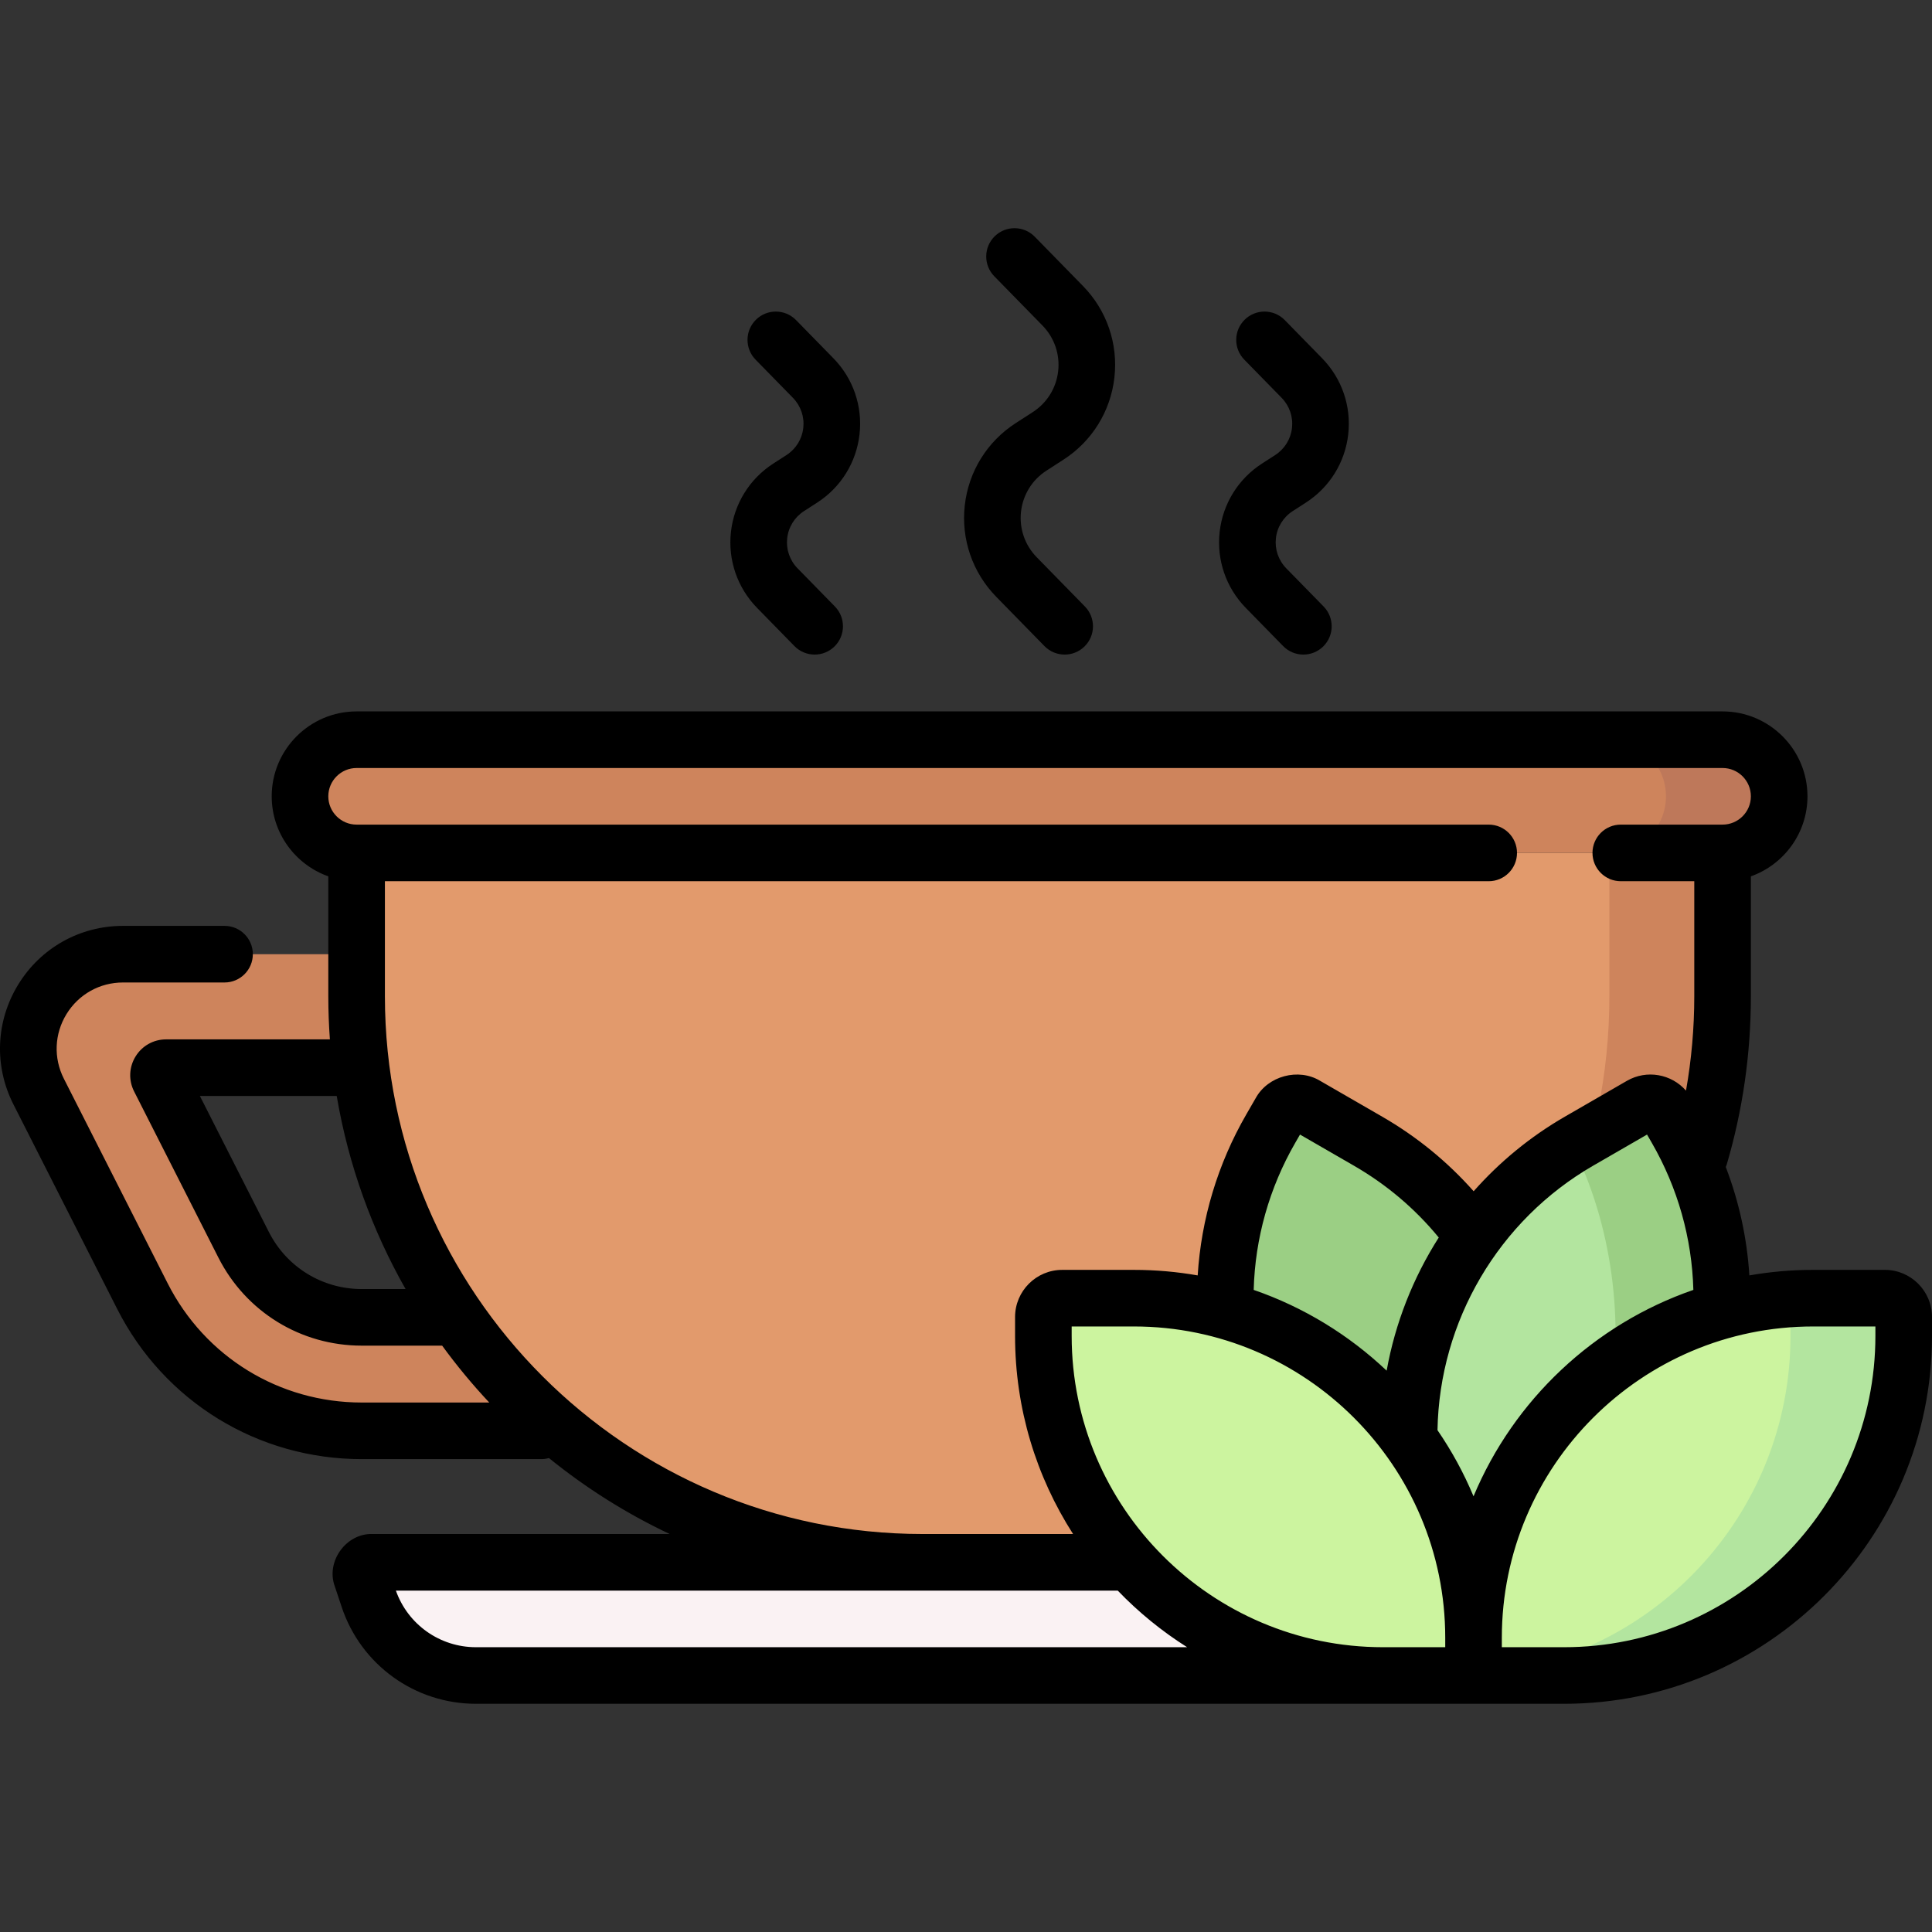 <svg id="Capa_1" enable-background="new 0 0 512 512" height="512" viewBox="0 0 512 512" width="512" xmlns="http://www.w3.org/2000/svg"><rect x="0" y="0" width="512" height="512" fill="#333333" stroke="none"/><g><g><path d="m151.5 379.189h-55.642c-24.682 0-46.951-13.675-58.115-35.687l-27.507-54.23c-3.971-7.83-3.6-16.971.994-24.453 4.594-7.481 12.579-11.948 21.358-11.948h70.142l1.626 30.076h-60.34c-1.496 0-2.465 1.578-1.788 2.912l22.338 44.039c5.979 11.788 18.075 19.216 31.293 19.216h32.811z" fill="#ce845c"/><path d="m306.5 414.03h-62c-82.843 0-150-67.157-150-150v-38h362v38c0 82.843-67.157 150-150 150z" fill="#e29a6c"/><path d="m456.5 226.03v38c0 82.84-67.16 150-150 150h-30c82.84 0 150-67.16 150-150v-38z" fill="#ce845c"/><path d="m404.877 444.03h-278.754c-12.913 0-24.377-8.263-28.461-20.513l-1.846-5.538c-.648-1.943.798-3.949 2.846-3.949h333.675c2.048 0 3.494 2.006 2.846 3.949l-1.846 5.538c-4.083 12.25-15.547 20.513-28.46 20.513z" fill="#faf2f3"/><path d="m456.5 196.03h-362c-8.284 0-15 6.716-15 15 0 8.284 6.716 15 15 15h362c8.284 0 15-6.716 15-15 0-8.284-6.716-15-15-15z" fill="#ce845c"/><path d="m471.5 211.03c0 8.28-6.72 15-15 15h-30c8.28 0 15-6.72 15-15 0-4.14-1.68-7.89-4.4-10.61-2.71-2.71-6.46-4.39-10.6-4.39h30c4.14 0 7.89 1.68 10.6 4.39 2.72 2.72 4.4 6.47 4.4 10.61z" fill="#be785a"/><path d="m346.1 292.928 16.454 9.5c43.046 24.853 57.795 79.896 32.942 122.942l-5 8.66-20.785-12c-43.046-24.853-57.795-79.896-32.942-122.942l2.5-4.33c1.382-2.392 4.44-3.211 6.831-1.83z" fill="#9bcf84"/><path d="m434.897 292.928-16.454 9.5c-43.046 24.853-57.795 79.896-32.942 122.942l5 8.66 20.785-12c43.046-24.853 57.795-79.896 32.942-122.942l-2.5-4.33c-1.382-2.392-4.44-3.211-6.831-1.83z" fill="#b3e59f"/><path d="m411.28 422.03-20.78 12s-.672-.852-.328-2.801c40.2-24.46 47.558-86.029 26.448-127.719.6-.36 1.21-.73 1.82-1.08l16.46-9.5c2.39-1.38 5.45-.56 6.83 1.83l2.5 4.33c24.85 43.04 10.1 98.09-32.95 122.94z" fill="#9bcf84"/><path d="m300.5 344.03h-19c-2.761 0-5 2.239-5 5v5c0 49.706 40.294 90 90 90h24v-10c0-49.705-40.294-90-90-90z" fill="#ccf49f"/><path d="m499.5 344.03h-19c-49.706 0-90 40.294-90 90v10h24c49.706 0 90-40.294 90-90v-5c0-2.761-2.239-5-5-5z" fill="#ccf49f"/><path d="m504.5 349.03v5c0 49.71-40.29 90-90 90h-24v-.2c46.91-3.08 84-42.11 84-89.8v-5c0-2.03-1.21-3.78-2.95-4.56 2.94-.29 5.93-.44 8.95-.44h19c2.76 0 5 2.24 5 5z" fill="#b3e59f"/></g><g><path d="m340.046 171.216c2.899 2.962 7.647 3.012 10.606.116 2.961-2.896 3.013-7.645.116-10.606l-9.892-10.111c-2.077-2.123-3.079-5.033-2.748-7.985.331-2.951 1.952-5.568 4.447-7.178l3.501-2.259c6.297-4.063 10.387-10.664 11.221-18.111s-1.692-14.789-6.932-20.146l-9.892-10.111c-2.896-2.96-7.645-3.013-10.606-.116-2.961 2.896-3.013 7.645-.116 10.606l9.892 10.111c2.077 2.123 3.079 5.033 2.748 7.985-.331 2.951-1.952 5.568-4.447 7.178l-3.501 2.259c-6.297 4.063-10.387 10.664-11.222 18.111-.834 7.447 1.692 14.789 6.933 20.146z"/><path d="m276.789 171.216c2.899 2.962 7.647 3.012 10.606.116 2.961-2.896 3.013-7.645.116-10.606l-12.772-13.055c-3.143-3.212-4.658-7.615-4.157-12.08s2.953-8.423 6.728-10.859l4.519-2.916c7.576-4.889 12.498-12.831 13.502-21.792 1.005-8.961-2.035-17.796-8.341-24.241l-12.772-13.055c-2.897-2.96-7.645-3.013-10.606-.116-2.961 2.896-3.013 7.645-.116 10.606l12.772 13.055c3.143 3.212 4.658 7.615 4.157 12.08s-2.953 8.423-6.728 10.859l-4.519 2.916c-7.576 4.889-12.497 12.831-13.502 21.792-1.004 8.961 2.036 17.796 8.341 24.241z"/><path d="m210.533 171.216c2.898 2.963 7.647 3.012 10.606.117 2.961-2.897 3.013-7.645.117-10.606l-9.892-10.112c-2.077-2.123-3.079-5.033-2.748-7.985s1.952-5.568 4.448-7.178l3.499-2.259c6.296-4.062 10.387-10.663 11.222-18.11s-1.692-14.789-6.932-20.146l-9.892-10.111c-2.896-2.961-7.645-3.013-10.606-.117-2.961 2.897-3.013 7.645-.117 10.606l9.892 10.112c2.077 2.123 3.079 5.033 2.748 7.985s-1.952 5.568-4.448 7.178l-3.499 2.259c-6.296 4.062-10.387 10.663-11.222 18.11s1.692 14.789 6.932 20.146z"/><path d="m499.5 336.529h-19c-5.763 0-11.41.506-16.902 1.47-.613-9.842-2.723-19.525-6.251-28.733.086-.216.185-.423.252-.651 4.248-14.418 6.401-29.419 6.401-44.586v-31.79c8.729-3.096 15-11.432 15-21.21 0-12.407-10.094-22.5-22.5-22.5h-361.994c-12.407 0-22.5 10.093-22.5 22.5 0 9.777 6.27 18.114 15 21.21v31.79c0 3.839.145 7.645.417 11.416h-43.4c-3.329 0-6.357 1.694-8.099 4.531-1.743 2.837-1.884 6.304-.378 9.273l22.338 44.038c7.297 14.386 21.85 23.322 37.981 23.322h21.31c3.851 5.282 8.022 10.317 12.485 15.075h-33.796c-21.841 0-41.546-12.1-51.426-31.579l-27.507-54.23c-2.783-5.487-2.523-11.893.696-17.135 3.22-5.243 8.814-8.372 14.967-8.372h26.912c4.142 0 7.5-3.358 7.5-7.5s-3.358-7.5-7.5-7.5h-26.912c-11.406 0-21.779 5.803-27.749 15.523-5.969 9.72-6.452 21.596-1.292 31.769l27.507 54.23c12.45 24.546 37.281 39.793 64.803 39.793h47.587c.703 0 1.38-.104 2.025-.284 9.77 7.922 20.502 14.698 31.993 20.125h-78.8c-6.947-.187-12.335 7.29-9.961 13.82l1.846 5.538c5.112 15.337 19.409 25.641 35.575 25.641h288.373c53.761 0 97.499-43.738 97.499-97.499v-5c0-6.888-5.607-12.495-12.5-12.495zm-132.022 26.712c-9.988-9.455-21.968-16.823-35.237-21.404.365-13.662 4.133-27.059 11.026-39l1.25-2.165 14.29 8.25c8.677 5.01 16.215 11.406 22.48 19.035-6.81 10.681-11.538 22.662-13.809 35.284zm54.716-54.319 14.289-8.25 1.25 2.165c6.894 11.941 10.662 25.339 11.026 39.001-26.325 9.089-47.576 29.154-58.257 54.7-2.588-6.191-5.798-12.058-9.55-17.527.506-28.887 16.181-55.62 41.242-70.089zm-327.688-105.391h361.995c4.136 0 7.5 3.364 7.5 7.5s-3.364 7.5-7.5 7.5h-26.977c-4.143 0-7.5 3.358-7.5 7.5s3.357 7.5 7.5 7.5h19.477v30.5c0 8.423-.74 16.785-2.194 25.003-3.847-4.404-10.405-5.634-15.659-2.601l-16.454 9.5c-9.193 5.308-17.311 12.018-24.164 19.76-6.922-7.818-15.031-14.453-24.223-19.76l-16.454-9.499c-5.748-3.482-13.837-1.313-17.076 4.575l-2.5 4.33c-7.567 13.106-11.944 27.703-12.876 42.661-5.49-.963-11.136-1.469-16.898-1.469h-19c-6.892 0-12.5 5.607-12.5 12.5v5c0 19.315 5.646 37.335 15.373 52.499h-39.873c-78.574 0-142.498-63.924-142.498-142.498v-30.5h292.518c4.143 0 7.5-3.358 7.5-7.5s-3.357-7.5-7.5-7.5h-300.017c-4.136 0-7.5-3.364-7.5-7.5s3.364-7.501 7.5-7.501zm1.358 138.081c-10.45 0-19.877-5.789-24.603-15.108l-18.29-36.058h36.262c3.107 18.317 9.382 35.568 18.249 51.166zm30.264 94.916c-9.564 0-18.037-6.011-21.213-15h191.3c5.486 5.71 11.66 10.753 18.385 15zm157.875-82.499v-2.5h16.5c45.49 0 82.499 37.009 82.499 82.499v2.5h-16.5c-45.49 0-82.499-37.009-82.499-82.499zm212.997 0c0 45.49-37.009 82.499-82.499 82.499h-16.5v-2.5c0-45.49 37.009-82.499 82.499-82.499h16.5z"/></g></g></svg>